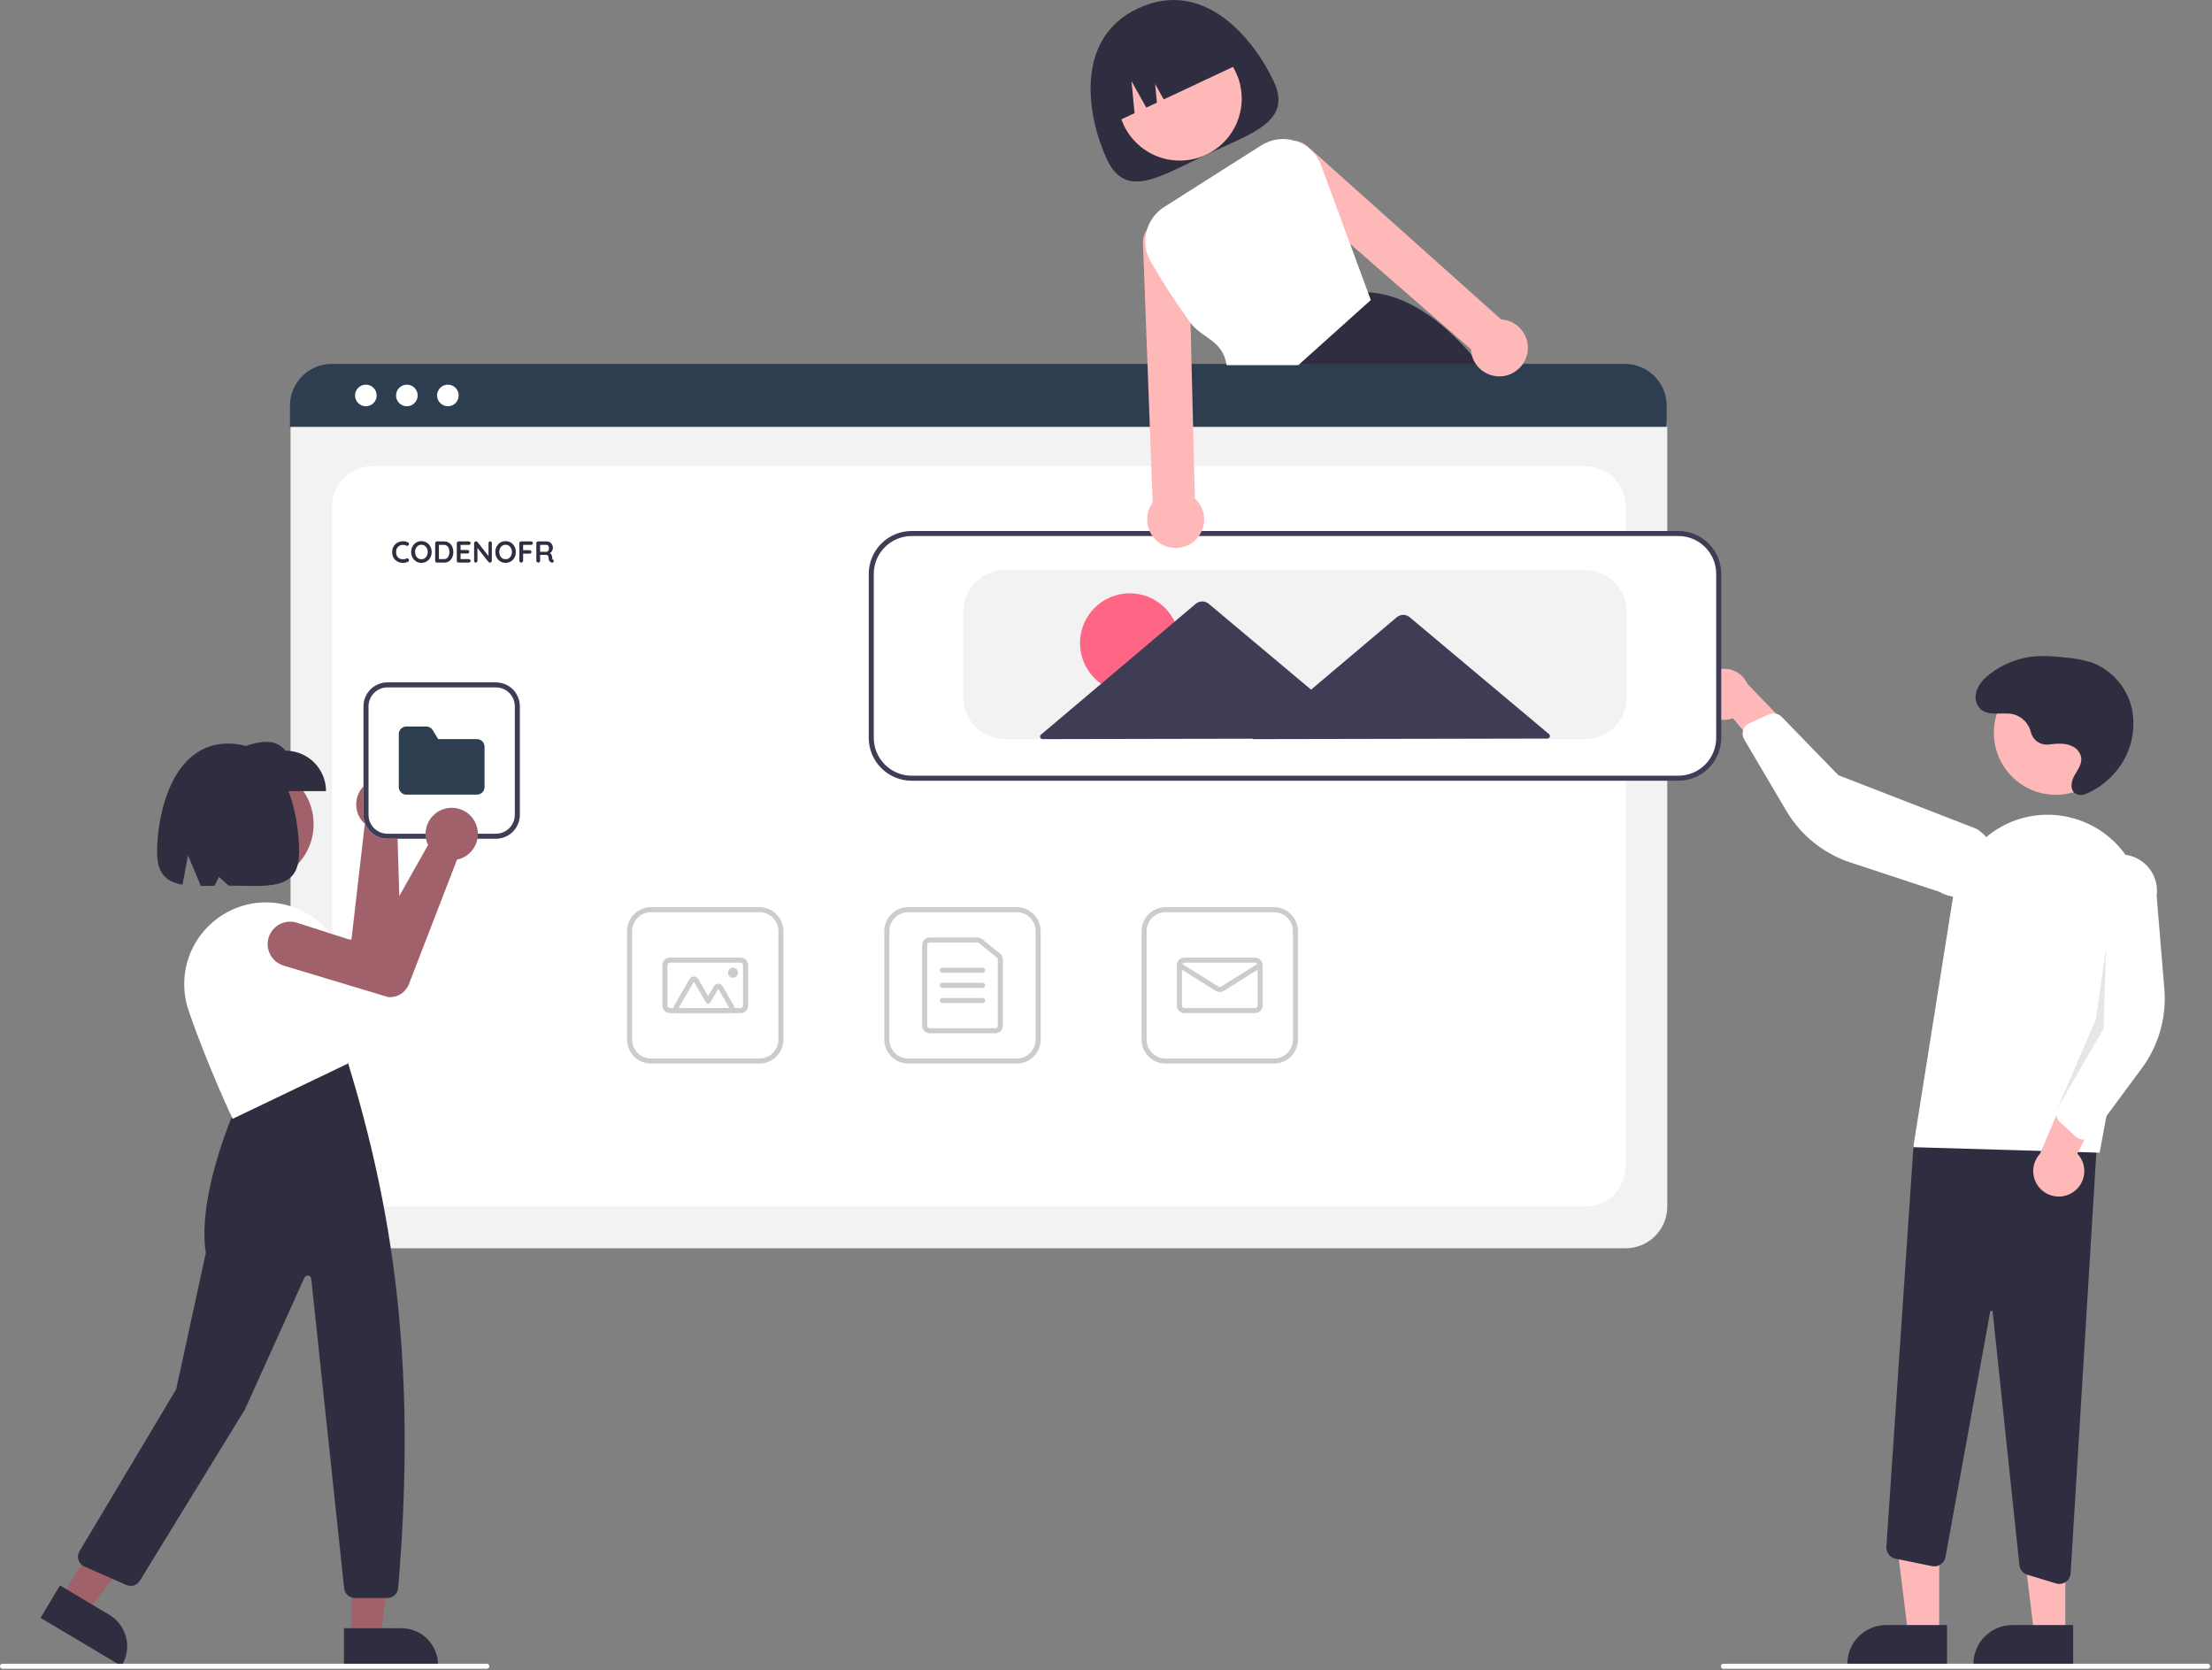 <svg width="877" height="662" viewBox="0 0 877 662" fill="none" xmlns="http://www.w3.org/2000/svg">
<rect x="0" y="0" width="877" height="662" fill="#808080" stroke="none"/>
<g clip-path="url(#clip0_0_1)">
<path d="M504.97 32.194C512.486 48.189 496.559 52.72 478.315 61.293C460.07 69.866 446.417 79.236 438.901 63.24C431.385 47.245 425.286 15.498 451.096 3.369C477.795 -9.177 497.454 16.199 504.97 32.194Z" fill="#2F2E41"/>
<path d="M467.746 63.65C481.311 63.65 492.307 52.654 492.307 39.089C492.307 25.524 481.311 14.528 467.746 14.528C454.182 14.528 443.185 25.524 443.185 39.089C443.185 52.654 454.182 63.65 467.746 63.65Z" fill="#FFB8B8"/>
<path d="M589.426 148.012C588.576 146.902 587.726 145.812 586.866 144.752C585.756 143.372 584.64 142.036 583.516 140.742C570.786 126.052 557.246 116.802 542.336 115.812H542.316L542.096 115.792L512.386 144.752L502.286 154.592L502.506 155.132L507.956 168.702H603.446C599.143 161.562 594.463 154.655 589.426 148.012Z" fill="#2F2E41"/>
<path d="M441.038 48.977L449.83 44.846L448.605 32.163L454.484 42.659L458.686 40.684L457.972 33.285L461.402 39.408L492.626 24.736C489.693 18.495 484.402 13.674 477.915 11.335C471.428 8.996 464.278 9.329 458.037 12.262L453.512 14.388C447.271 17.321 442.45 22.613 440.111 29.099C437.772 35.586 438.105 42.736 441.038 48.977Z" fill="#2F2E41"/>
<path d="M644.526 494.8H131.688C127.313 494.795 123.119 493.055 120.026 489.962C116.932 486.869 115.193 482.675 115.188 478.3V170.146C115.191 166.942 116.466 163.869 118.732 161.603C120.998 159.336 124.071 158.062 127.275 158.058H648.729C651.989 158.062 655.115 159.359 657.42 161.664C659.726 163.969 661.022 167.095 661.026 170.355V478.3C661.021 482.675 659.281 486.869 656.188 489.962C653.095 493.055 648.901 494.795 644.526 494.8Z" fill="#F2F2F2"/>
<path d="M147.688 478.3H628.526C632.77 478.3 636.839 476.614 639.84 473.614C642.84 470.613 644.526 466.544 644.526 462.3V200.752C644.526 196.509 642.84 192.439 639.84 189.439C636.839 186.438 632.77 184.752 628.526 184.752H147.688C143.444 184.752 139.374 186.438 136.374 189.439C133.373 192.439 131.688 196.509 131.688 200.752V462.3C131.688 466.544 133.373 470.613 136.374 473.614C139.374 476.614 143.444 478.3 147.688 478.3Z" fill="white"/>
<path d="M660.796 169.202H114.956V160.802C114.962 156.413 116.709 152.206 119.814 149.103C122.918 146 127.127 144.256 131.516 144.252H644.236C648.625 144.256 652.834 146 655.938 149.103C659.043 152.206 660.79 156.413 660.796 160.802V169.202Z" fill="#2D3E50"/>
<path d="M145.051 161.036C147.417 161.036 149.335 159.118 149.335 156.752C149.335 154.387 147.417 152.469 145.051 152.469C142.686 152.469 140.768 154.387 140.768 156.752C140.768 159.118 142.686 161.036 145.051 161.036Z" fill="white"/>
<path d="M161.31 161.036C163.676 161.036 165.594 159.118 165.594 156.752C165.594 154.387 163.676 152.469 161.31 152.469C158.944 152.469 157.027 154.387 157.027 156.752C157.027 159.118 158.944 161.036 161.31 161.036Z" fill="white"/>
<path d="M177.569 161.036C179.935 161.036 181.852 159.118 181.852 156.752C181.852 154.387 179.935 152.469 177.569 152.469C175.203 152.469 173.286 154.387 173.286 156.752C173.286 159.118 175.203 161.036 177.569 161.036Z" fill="white"/>
<path d="M403.11 421.579H360.11C357.592 421.576 355.177 420.574 353.396 418.793C351.615 417.012 350.613 414.598 350.61 412.079V369.079C350.613 366.56 351.615 364.146 353.396 362.365C355.177 360.584 357.592 359.582 360.11 359.579H403.11C405.629 359.582 408.044 360.584 409.825 362.365C411.606 364.146 412.607 366.56 412.61 369.079V412.079C412.607 414.598 411.606 417.012 409.825 418.793C408.044 420.574 405.629 421.576 403.11 421.579ZM360.11 361.579C358.122 361.581 356.215 362.372 354.809 363.778C353.403 365.184 352.612 367.091 352.61 369.079V412.079C352.612 414.068 353.403 415.974 354.809 417.38C356.215 418.786 358.122 419.577 360.11 419.579H403.11C405.099 419.577 407.005 418.786 408.411 417.38C409.817 415.974 410.608 414.068 410.61 412.079V369.079C410.608 367.091 409.817 365.184 408.411 363.778C407.005 362.372 405.099 361.581 403.11 361.579H360.11Z" fill="#CCCCCC"/>
<path d="M394.61 409.579H368.61C367.815 409.578 367.052 409.262 366.49 408.699C365.927 408.137 365.611 407.374 365.61 406.579V374.579C365.611 373.784 365.927 373.021 366.49 372.459C367.052 371.896 367.815 371.58 368.61 371.579H387.45C388.133 371.58 388.796 371.813 389.329 372.241L396.489 377.995C396.84 378.275 397.123 378.631 397.317 379.036C397.511 379.441 397.611 379.884 397.61 380.333V406.579C397.609 407.374 397.293 408.137 396.731 408.699C396.168 409.262 395.406 409.578 394.61 409.579ZM368.61 373.579C368.345 373.579 368.091 373.685 367.904 373.872C367.716 374.06 367.611 374.314 367.61 374.579V406.579C367.611 406.844 367.716 407.098 367.904 407.286C368.091 407.473 368.345 407.579 368.61 407.579H394.61C394.875 407.579 395.13 407.473 395.317 407.286C395.504 407.098 395.61 406.844 395.61 406.579V380.333C395.611 380.183 395.577 380.036 395.513 379.901C395.448 379.766 395.354 379.647 395.237 379.554L388.076 373.799C387.898 373.657 387.677 373.579 387.45 373.579H368.61Z" fill="#CCCCCC"/>
<path d="M389.61 385.579H373.61C373.345 385.579 373.091 385.474 372.903 385.286C372.716 385.099 372.61 384.844 372.61 384.579C372.61 384.314 372.716 384.06 372.903 383.872C373.091 383.684 373.345 383.579 373.61 383.579H389.61C389.875 383.579 390.13 383.684 390.317 383.872C390.505 384.06 390.61 384.314 390.61 384.579C390.61 384.844 390.505 385.099 390.317 385.286C390.13 385.474 389.875 385.579 389.61 385.579Z" fill="#CCCCCC"/>
<path d="M389.61 391.579H373.61C373.345 391.579 373.091 391.474 372.903 391.286C372.716 391.099 372.61 390.844 372.61 390.579C372.61 390.314 372.716 390.06 372.903 389.872C373.091 389.684 373.345 389.579 373.61 389.579H389.61C389.875 389.579 390.13 389.684 390.317 389.872C390.505 390.06 390.61 390.314 390.61 390.579C390.61 390.844 390.505 391.099 390.317 391.286C390.13 391.474 389.875 391.579 389.61 391.579Z" fill="#CCCCCC"/>
<path d="M389.61 397.579H373.61C373.345 397.579 373.091 397.474 372.903 397.286C372.716 397.099 372.61 396.844 372.61 396.579C372.61 396.314 372.716 396.06 372.903 395.872C373.091 395.684 373.345 395.579 373.61 395.579H389.61C389.875 395.579 390.13 395.684 390.317 395.872C390.505 396.06 390.61 396.314 390.61 396.579C390.61 396.844 390.505 397.099 390.317 397.286C390.13 397.474 389.875 397.579 389.61 397.579Z" fill="#CCCCCC"/>
<path d="M505.11 421.579H462.11C459.592 421.576 457.177 420.574 455.396 418.793C453.615 417.012 452.613 414.598 452.61 412.079V369.079C452.613 366.56 453.615 364.146 455.396 362.365C457.177 360.584 459.592 359.582 462.11 359.579H505.11C507.629 359.582 510.044 360.584 511.825 362.365C513.606 364.146 514.607 366.56 514.61 369.079V412.079C514.607 414.598 513.606 417.012 511.825 418.793C510.044 420.574 507.629 421.576 505.11 421.579ZM462.11 361.579C460.122 361.581 458.215 362.372 456.809 363.778C455.403 365.184 454.612 367.091 454.61 369.079V412.079C454.612 414.068 455.403 415.974 456.809 417.38C458.215 418.786 460.122 419.577 462.11 419.579H505.11C507.099 419.577 509.005 418.786 510.411 417.38C511.817 415.974 512.608 414.068 512.61 412.079V369.079C512.608 367.091 511.817 365.184 510.411 363.778C509.005 362.372 507.099 361.581 505.11 361.579H462.11Z" fill="#CCCCCC"/>
<path d="M497.61 401.579H469.61C468.815 401.578 468.052 401.262 467.49 400.699C466.927 400.137 466.611 399.374 466.61 398.579V382.579C466.611 381.784 466.927 381.021 467.49 380.459C468.052 379.896 468.815 379.58 469.61 379.579H497.61C498.406 379.58 499.168 379.896 499.731 380.459C500.293 381.021 500.609 381.784 500.61 382.579V398.579C500.609 399.374 500.293 400.137 499.731 400.699C499.168 401.262 498.406 401.578 497.61 401.579ZM469.61 381.579C469.345 381.579 469.091 381.685 468.903 381.872C468.716 382.06 468.611 382.314 468.61 382.579V398.579C468.611 398.844 468.716 399.098 468.903 399.286C469.091 399.473 469.345 399.579 469.61 399.579H497.61C497.875 399.579 498.13 399.473 498.317 399.286C498.505 399.098 498.61 398.844 498.61 398.579V382.579C498.61 382.314 498.505 382.06 498.317 381.872C498.13 381.685 497.875 381.579 497.61 381.579H469.61Z" fill="#CCCCCC"/>
<path d="M483.61 393.217C483.048 393.218 482.498 393.061 482.02 392.765L467.08 383.427C466.856 383.286 466.696 383.062 466.637 382.804C466.578 382.546 466.623 382.275 466.764 382.05C466.904 381.825 467.128 381.665 467.386 381.606C467.644 381.546 467.916 381.591 468.141 381.731L483.081 391.068C483.24 391.167 483.424 391.219 483.611 391.219C483.798 391.219 483.981 391.167 484.141 391.068L499.08 381.731C499.305 381.591 499.576 381.546 499.834 381.606C500.092 381.665 500.316 381.825 500.457 382.05C500.597 382.275 500.643 382.546 500.583 382.804C500.524 383.062 500.365 383.286 500.141 383.427L485.201 392.765C484.724 393.061 484.172 393.218 483.61 393.217Z" fill="#CCCCCC"/>
<path d="M301.11 421.579H258.11C255.592 421.576 253.177 420.574 251.396 418.793C249.615 417.012 248.613 414.598 248.61 412.079V369.079C248.613 366.56 249.615 364.146 251.396 362.365C253.177 360.584 255.592 359.582 258.11 359.579H301.11C303.629 359.582 306.044 360.584 307.825 362.365C309.606 364.146 310.607 366.56 310.61 369.079V412.079C310.607 414.598 309.606 417.012 307.825 418.793C306.044 420.574 303.629 421.576 301.11 421.579ZM258.11 361.579C256.122 361.581 254.215 362.372 252.809 363.778C251.403 365.184 250.612 367.091 250.61 369.079V412.079C250.612 414.068 251.403 415.974 252.809 417.38C254.215 418.786 256.122 419.577 258.11 419.579H301.11C303.099 419.577 305.005 418.786 306.411 417.38C307.817 415.974 308.608 414.068 308.61 412.079V369.079C308.608 367.091 307.817 365.184 306.411 363.778C305.005 362.372 303.099 361.581 301.11 361.579H258.11Z" fill="#CCCCCC"/>
<path d="M293.61 401.579H265.61C264.815 401.578 264.052 401.262 263.49 400.699C262.927 400.137 262.611 399.374 262.61 398.579V382.579C262.611 381.784 262.927 381.021 263.49 380.459C264.052 379.896 264.815 379.58 265.61 379.579H293.61C294.406 379.58 295.168 379.896 295.731 380.459C296.293 381.021 296.609 381.784 296.61 382.579V398.579C296.609 399.374 296.293 400.137 295.731 400.699C295.168 401.262 294.406 401.578 293.61 401.579ZM265.61 381.579C265.345 381.579 265.091 381.685 264.903 381.872C264.716 382.06 264.61 382.314 264.61 382.579V398.579C264.61 398.844 264.716 399.098 264.903 399.286C265.091 399.473 265.345 399.579 265.61 399.579H293.61C293.875 399.579 294.13 399.473 294.317 399.286C294.505 399.098 294.61 398.844 294.61 398.579V382.579C294.61 382.314 294.505 382.06 294.317 381.872C294.13 381.685 293.875 381.579 293.61 381.579H265.61Z" fill="#CCCCCC"/>
<path d="M289.172 401.579H269.048C268.697 401.579 268.352 401.487 268.048 401.311C267.744 401.136 267.491 400.883 267.316 400.579C267.14 400.275 267.048 399.93 267.048 399.579C267.048 399.228 267.141 398.883 267.316 398.579L273.378 388.079C273.553 387.775 273.806 387.523 274.11 387.347C274.414 387.172 274.759 387.079 275.11 387.079C275.461 387.079 275.806 387.172 276.11 387.347C276.414 387.523 276.667 387.775 276.842 388.079L280.757 394.86L283.025 390.932C283.201 390.628 283.453 390.375 283.757 390.2C284.061 390.024 284.406 389.932 284.757 389.932C285.109 389.932 285.453 390.024 285.757 390.2C286.062 390.375 286.314 390.628 286.49 390.932L290.905 398.579C291.08 398.883 291.173 399.228 291.173 399.579C291.173 399.93 291.08 400.275 290.905 400.579C290.729 400.883 290.476 401.136 290.172 401.311C289.868 401.487 289.523 401.579 289.172 401.579ZM289.172 399.579L284.757 391.932L281.623 397.36C281.536 397.512 281.409 397.639 281.257 397.726C281.105 397.814 280.933 397.86 280.757 397.86C280.582 397.86 280.409 397.814 280.257 397.726C280.105 397.639 279.979 397.512 279.891 397.36L275.11 389.079L269.048 399.579H289.172Z" fill="#CCCCCC"/>
<path d="M290.61 387.579C291.715 387.579 292.61 386.683 292.61 385.579C292.61 384.474 291.715 383.579 290.61 383.579C289.506 383.579 288.61 384.474 288.61 385.579C288.61 386.683 289.506 387.579 290.61 387.579Z" fill="#CCCCCC"/>
<path d="M768.825 648.15L756.565 648.149L750.733 600.861L768.827 600.862L768.825 648.15Z" fill="#FFB8B8"/>
<path d="M771.951 660.034L732.421 660.032V659.532C732.421 657.512 732.819 655.511 733.592 653.644C734.365 651.778 735.499 650.081 736.927 648.653C738.356 647.224 740.052 646.09 741.919 645.317C743.786 644.544 745.787 644.146 747.807 644.146H747.808L771.952 644.147L771.951 660.034Z" fill="#2F2E41"/>
<path d="M818.825 648.15L806.565 648.149L800.733 600.861L818.827 600.862L818.825 648.15Z" fill="#FFB8B8"/>
<path d="M821.951 660.034L782.421 660.032V659.532C782.421 657.512 782.819 655.511 783.592 653.644C784.365 651.778 785.499 650.081 786.927 648.653C788.356 647.224 790.052 646.09 791.919 645.317C793.786 644.544 795.787 644.146 797.807 644.146H797.808L821.952 644.147L821.951 660.034Z" fill="#2F2E41"/>
<path d="M815.15 627.65L803.795 624.196C802.949 623.94 802.197 623.439 801.634 622.757C801.071 622.076 800.721 621.243 800.629 620.363L790.044 520.037C790.035 519.916 789.981 519.802 789.892 519.719C789.804 519.636 789.687 519.59 789.565 519.59C789.443 519.578 789.322 519.614 789.227 519.691C789.131 519.767 789.07 519.878 789.055 519.999L771.324 617.198C771.216 617.788 770.991 618.35 770.663 618.852C770.335 619.354 769.91 619.785 769.414 620.12C768.917 620.456 768.358 620.688 767.77 620.805C767.181 620.921 766.576 620.919 765.989 620.798L751.477 617.809C750.413 617.586 749.465 616.987 748.807 616.121C748.149 615.256 747.825 614.182 747.896 613.097L758.681 453.784L831.819 445.893L820.951 623.619C820.881 624.762 820.378 625.835 819.545 626.62C818.712 627.405 817.611 627.844 816.467 627.847C816.02 627.846 815.577 627.78 815.15 627.65Z" fill="#2F2E41"/>
<path d="M815.08 315.048C828.645 315.048 839.641 304.052 839.641 290.487C839.641 276.922 828.645 265.926 815.08 265.926C801.516 265.926 790.519 276.922 790.519 290.487C790.519 304.052 801.516 315.048 815.08 315.048Z" fill="#FFB8B8"/>
<path d="M758.568 454.72L774.427 354.869C775.27 349.56 777.234 344.491 780.189 340C783.143 335.51 787.02 331.7 791.561 328.824C796.103 325.948 801.205 324.072 806.528 323.321C811.85 322.57 817.272 322.962 822.432 324.469C831.453 327.078 839.178 332.957 844.097 340.957C849.016 348.957 850.776 358.503 849.033 367.731L832.442 456.903L758.568 454.72Z" fill="white"/>
<path d="M821.861 472.586C823.088 471.776 824.122 470.706 824.891 469.453C825.66 468.2 826.144 466.794 826.311 465.333C826.477 463.873 826.322 462.393 825.855 461C825.388 459.606 824.621 458.331 823.608 457.266L840.004 425.514L821.539 427.485L808.8 457.334C807.123 459.155 806.172 461.527 806.127 464.001C806.082 466.476 806.946 468.881 808.556 470.761C810.166 472.641 812.41 473.865 814.862 474.201C817.314 474.538 819.804 473.963 821.861 472.586Z" fill="#FFB8B8"/>
<path d="M825.372 451.665C824.465 451.537 823.618 451.136 822.945 450.514L816.672 444.718C815.994 444.088 815.526 443.266 815.331 442.362C815.136 441.458 815.223 440.516 815.58 439.663L828.118 409.945L826.339 351.226C826.595 349.338 827.22 347.519 828.179 345.873C829.138 344.227 830.412 342.787 831.928 341.634C833.444 340.48 835.173 339.637 837.015 339.152C838.857 338.667 840.776 338.55 842.664 338.808C844.551 339.065 846.369 339.692 848.014 340.653C849.659 341.613 851.099 342.889 852.25 344.406C853.402 345.923 854.244 347.652 854.727 349.495C855.21 351.337 855.325 353.257 855.066 355.144L858.107 392.056C859.032 403.259 855.855 414.417 849.169 423.453L829.617 449.885C829.241 450.394 828.762 450.817 828.212 451.127C827.661 451.438 827.052 451.63 826.422 451.689C826.072 451.723 825.72 451.715 825.372 451.665Z" fill="white"/>
<path d="M673.641 277.105C673.908 278.551 674.49 279.92 675.344 281.116C676.198 282.313 677.304 283.308 678.584 284.031C679.864 284.753 681.287 285.187 682.753 285.3C684.219 285.414 685.691 285.204 687.067 284.687L709.913 312.165L715.298 294.393L692.778 271.024C691.755 268.77 689.942 266.969 687.68 265.963C685.419 264.957 682.867 264.815 680.508 265.565C678.149 266.314 676.147 267.903 674.882 270.03C673.616 272.157 673.175 274.674 673.641 277.105Z" fill="#FFB8B8"/>
<path d="M691.537 288.495C692.008 287.71 692.708 287.087 693.543 286.709L701.327 283.193C702.17 282.814 703.11 282.703 704.018 282.876C704.927 283.048 705.76 283.496 706.406 284.158L728.884 307.29L783.651 328.546C785.29 329.518 786.721 330.802 787.863 332.327C789.005 333.852 789.836 335.587 790.307 337.433C790.778 339.279 790.881 341.2 790.609 343.085C790.337 344.971 789.696 346.784 788.723 348.422C787.75 350.06 786.464 351.49 784.938 352.631C783.412 353.771 781.676 354.599 779.829 355.068C777.983 355.537 776.062 355.638 774.177 355.364C772.291 355.09 770.478 354.447 768.842 353.472L733.665 341.881C722.988 338.364 713.952 331.089 708.238 321.409L691.52 293.098C691.199 292.554 690.996 291.948 690.925 291.32C690.853 290.692 690.915 290.056 691.105 289.453C691.211 289.118 691.356 288.796 691.537 288.495Z" fill="white"/>
<path opacity="0.1" d="M835.002 375.652L834.002 407.652L815.58 439.663L830.962 403.99L835.002 375.652Z" fill="black"/>
<path d="M812.266 295.103C810.724 295.303 809.161 294.937 807.868 294.072C806.575 293.207 805.639 291.903 805.236 290.4C804.846 288.671 803.994 287.081 802.769 285.8C801.545 284.518 799.995 283.594 798.285 283.127C793.779 282.097 788.273 284.218 784.972 280.805C784.265 280.025 783.753 279.089 783.479 278.073C783.205 277.057 783.177 275.991 783.396 274.962C784.004 271.645 786.377 269.139 788.959 267.135C794.394 262.936 800.97 260.479 807.825 260.084C811.374 259.981 814.925 260.158 818.446 260.612C822.133 260.845 825.779 261.511 829.31 262.598C833.332 264.116 836.907 266.623 839.704 269.888C842.501 273.153 844.429 277.07 845.312 281.278C846.119 285.499 845.995 289.844 844.949 294.012C843.902 298.18 841.959 302.069 839.255 305.408C836.017 309.44 831.842 312.619 827.094 314.667C825.963 315.201 824.667 315.267 823.488 314.85C820.53 313.674 821.014 310.011 822.362 307.567C823.805 304.953 826.025 302.421 824.865 299.239C824.283 297.763 823.167 296.561 821.738 295.873C818.798 294.373 815.51 294.728 812.349 295.093L812.266 295.103Z" fill="#2F2E41"/>
<path d="M665.433 308.973H361.433C357.059 308.968 352.865 307.228 349.771 304.134C346.678 301.041 344.938 296.847 344.933 292.473V227.473C344.938 223.098 346.678 218.904 349.771 215.811C352.865 212.718 357.059 210.978 361.433 210.973H665.433C669.808 210.978 674.002 212.718 677.095 215.811C680.188 218.904 681.928 223.098 681.933 227.473V292.473C681.928 296.847 680.188 301.041 677.095 304.134C674.002 307.228 669.808 308.968 665.433 308.973Z" fill="white"/>
<path d="M665.433 309.473H361.433C356.926 309.468 352.605 307.675 349.418 304.488C346.231 301.301 344.438 296.98 344.433 292.473V227.473C344.438 222.966 346.231 218.645 349.418 215.458C352.605 212.271 356.926 210.478 361.433 210.473H665.433C669.94 210.478 674.261 212.271 677.448 215.458C680.635 218.645 682.428 222.966 682.433 227.473V292.473C682.428 296.98 680.635 301.301 677.448 304.488C674.261 307.675 669.94 309.468 665.433 309.473ZM361.433 212.473C357.456 212.477 353.644 214.059 350.831 216.871C348.019 219.683 346.438 223.496 346.433 227.473V292.473C346.438 296.45 348.019 300.262 350.831 303.074C353.644 305.887 357.456 307.468 361.433 307.473H665.433C669.41 307.468 673.223 305.887 676.035 303.074C678.847 300.262 680.429 296.45 680.433 292.473V227.473C680.429 223.496 678.847 219.683 676.035 216.871C673.223 214.059 669.41 212.477 665.433 212.473H361.433Z" fill="#3F3D56"/>
<path d="M628.433 292.973H398.433C394.059 292.968 389.865 291.228 386.771 288.135C383.678 285.041 381.938 280.847 381.933 276.473V242.473C381.938 238.098 383.678 233.904 386.771 230.811C389.865 227.718 394.059 225.978 398.433 225.973H628.433C632.808 225.978 637.002 227.718 640.095 230.811C643.188 233.904 644.928 238.098 644.933 242.473V276.473C644.928 280.847 643.188 285.041 640.095 288.135C637.002 291.228 632.808 292.968 628.433 292.973Z" fill="#F2F2F2"/>
<path d="M447.928 274.647C458.826 274.647 467.66 265.813 467.66 254.915C467.66 244.017 458.826 235.183 447.928 235.183C437.03 235.183 428.196 244.017 428.196 254.915C428.196 265.813 437.03 274.647 447.928 274.647Z" fill="#FF6584"/>
<path d="M614.14 290.981L586.288 267.622L558.916 244.665C558.194 244.06 557.28 243.728 556.338 243.73C555.395 243.732 554.483 244.067 553.763 244.675L526.48 267.737L519.816 273.37L509.768 264.943L479.23 239.332C478.508 238.726 477.595 238.395 476.652 238.397C475.71 238.399 474.798 238.733 474.078 239.342L443.64 265.07L412.723 291.204C412.566 291.336 412.454 291.514 412.402 291.712C412.349 291.91 412.359 292.12 412.43 292.312C412.5 292.505 412.629 292.671 412.797 292.788C412.965 292.905 413.165 292.968 413.371 292.968L476.757 292.845L496.821 292.807L496.625 292.973L556.433 292.858L613.499 292.748C613.705 292.747 613.905 292.684 614.072 292.566C614.24 292.448 614.368 292.281 614.438 292.089C614.508 291.896 614.517 291.686 614.463 291.488C614.41 291.29 614.297 291.113 614.14 290.981Z" fill="#3F3D56"/>
<path d="M875.272 661.473H683.272C683.006 661.473 682.752 661.367 682.565 661.18C682.377 660.992 682.272 660.738 682.272 660.473C682.272 660.208 682.377 659.953 682.565 659.766C682.752 659.578 683.006 659.473 683.272 659.473H875.272C875.537 659.473 875.791 659.578 875.979 659.766C876.166 659.953 876.272 660.208 876.272 660.473C876.272 660.738 876.166 660.992 875.979 661.18C875.791 661.367 875.537 661.473 875.272 661.473Z" fill="white"/>
<path d="M604.056 131.912C603.257 130.614 602.203 129.493 600.956 128.616C599.71 127.739 598.298 127.125 596.806 126.812C596.26 126.697 595.704 126.627 595.146 126.602L518.956 58.482C517.459 56.944 515.463 55.99 513.326 55.792C512.905 55.744 512.48 55.73 512.056 55.752C510.298 55.832 508.602 56.422 507.174 57.451C505.746 58.48 504.649 59.902 504.017 61.544C503.385 63.187 503.245 64.977 503.614 66.698C503.983 68.418 504.846 69.994 506.096 71.232L535.266 96.662L583.166 138.412C583.205 139.199 583.323 139.979 583.516 140.742C584.089 142.953 585.321 144.938 587.048 146.432C588.775 147.927 590.916 148.862 593.186 149.112C595.257 149.354 597.354 149.008 599.236 148.112C600.729 147.414 602.053 146.401 603.116 145.142C603.226 145.012 603.326 144.892 603.426 144.752C604.825 142.93 605.634 140.725 605.747 138.431C605.859 136.137 605.269 133.863 604.056 131.912Z" fill="#FFB8B8"/>
<path d="M473.736 197.562L473.026 168.702L472.426 144.752L472.016 127.992L471.206 95.322C471.046 93.573 470.38 91.908 469.289 90.531C468.199 89.154 466.731 88.125 465.065 87.568C463.399 87.011 461.607 86.952 459.908 87.396C458.209 87.841 456.676 88.771 455.496 90.072C455.218 90.37 454.967 90.691 454.746 91.032C453.515 92.796 452.961 94.944 453.186 97.082L454.966 144.752L455.856 168.702L456.996 199.252C456.667 199.701 456.37 200.172 456.106 200.662C455.395 202.011 454.965 203.49 454.843 205.009C454.721 206.529 454.909 208.058 455.396 209.502C455.904 211.017 456.728 212.408 457.812 213.581C458.896 214.755 460.217 215.686 461.687 216.312C463.157 216.939 464.743 217.247 466.341 217.216C467.938 217.185 469.511 216.815 470.956 216.132C472.634 215.339 474.091 214.144 475.197 212.654C476.304 211.164 477.027 209.425 477.302 207.589C477.577 205.754 477.395 203.879 476.773 202.13C476.151 200.381 475.108 198.812 473.736 197.562Z" fill="#FFB8B8"/>
<path d="M542.336 115.812L535.266 96.662L523.826 65.642C523.001 63.385 521.678 61.343 519.955 59.667C518.233 57.992 516.155 56.725 513.876 55.962C513.696 55.902 513.506 55.842 513.326 55.792C511.119 55.122 508.792 54.938 506.507 55.252C504.221 55.566 502.031 56.371 500.086 57.612L461.556 82.052C458.027 84.285 455.505 87.803 454.522 91.861C453.538 95.92 454.171 100.202 456.286 103.802C461.105 112.134 466.355 120.208 472.016 127.992C476.506 134.102 484.866 134.752 486.316 144.752H514.726L543.486 118.932L542.336 115.812Z" fill="white"/>
<path d="M101.165 349.854C113.962 349.854 124.336 339.48 124.336 326.682C124.336 313.885 113.962 303.511 101.165 303.511C88.367 303.511 77.993 313.885 77.993 326.682C77.993 339.48 88.367 349.854 101.165 349.854Z" fill="#A0616A"/>
<path d="M158.051 310.732C158.28 310.914 158.501 311.107 158.715 311.31C159.78 312.313 160.62 313.529 161.182 314.879C161.744 316.23 162.014 317.683 161.974 319.145C161.935 320.607 161.587 322.044 160.953 323.362C160.32 324.68 159.415 325.85 158.298 326.794C158.038 327.012 157.766 327.217 157.484 327.407L159.053 380.352C159.097 382.085 158.582 383.787 157.583 385.204C156.584 386.621 155.155 387.678 153.508 388.219L153.412 388.24L110.423 392.818C109.255 392.942 108.073 392.833 106.946 392.498C105.82 392.163 104.771 391.609 103.86 390.866C102.949 390.123 102.194 389.208 101.639 388.172C101.084 387.136 100.739 386 100.626 384.83C100.512 383.66 100.631 382.479 100.976 381.356C101.321 380.232 101.886 379.188 102.636 378.284C103.387 377.38 104.31 376.633 105.351 376.088C106.392 375.542 107.53 375.208 108.701 375.105L139.346 372.406L144.645 326.555C144.298 326.248 143.974 325.917 143.674 325.565C142.012 323.598 141.14 321.084 141.228 318.511C141.316 315.938 142.357 313.49 144.149 311.641C145.941 309.792 148.356 308.676 150.925 308.508C153.494 308.34 156.034 309.133 158.051 310.732Z" fill="#A0616A"/>
<path d="M139.328 649.174H150.895L156.397 604.561H139.326L139.328 649.174Z" fill="#A0616A"/>
<path d="M136.378 645.398L159.156 645.397C161.062 645.397 162.951 645.772 164.712 646.502C166.473 647.231 168.074 648.3 169.422 649.648C170.77 650.996 171.839 652.597 172.568 654.358C173.298 656.119 173.673 658.007 173.673 659.913V660.385L136.379 660.386L136.378 645.398Z" fill="#2F2E41"/>
<path d="M24.366 633.182L34.304 639.099L61.857 603.582L47.189 594.849L24.366 633.182Z" fill="#A0616A"/>
<path d="M23.763 628.428L43.335 640.081C44.972 641.056 46.403 642.345 47.543 643.873C48.683 645.401 49.511 647.138 49.98 648.986C50.448 650.834 50.548 652.756 50.274 654.642C50 656.529 49.356 658.343 48.381 659.981L48.14 660.386L16.095 641.307L23.763 628.428Z" fill="#2F2E41"/>
<path d="M153.624 633.417H140.672C139.624 633.418 138.611 633.031 137.832 632.33C137.052 631.628 136.56 630.663 136.451 629.62L123.394 506.883C123.361 506.574 123.227 506.284 123.013 506.059C122.799 505.833 122.517 505.684 122.21 505.635C121.904 505.586 121.589 505.639 121.316 505.786C121.042 505.933 120.824 506.166 120.696 506.449L97.141 558.608L55.437 626.611C54.898 627.483 54.062 628.131 53.083 628.437C52.105 628.743 51.049 628.686 50.108 628.277L33.448 620.947C32.897 620.704 32.404 620.347 32.002 619.9C31.599 619.452 31.297 618.924 31.114 618.351C30.931 617.777 30.872 617.172 30.941 616.574C31.01 615.976 31.205 615.399 31.514 614.883L69.851 550.69L81.608 496.605C77.91 473.15 93.763 438.279 93.924 437.929L94.002 437.759L137.67 420.691L137.889 420.959C155.11 477.473 165.604 538.291 157.856 629.527C157.76 630.585 157.274 631.57 156.491 632.289C155.709 633.008 154.687 633.41 153.624 633.417Z" fill="#2F2E41"/>
<path d="M92.243 443.474L92.04 443.046C91.943 442.842 82.233 422.362 74.748 400.475C73.309 396.242 72.766 391.757 73.151 387.303C73.536 382.849 74.842 378.524 76.987 374.601C79.159 370.638 82.13 367.169 85.713 364.414C89.295 361.659 93.411 359.678 97.799 358.597C105.417 356.771 113.437 357.743 120.399 361.335C127.361 364.927 132.8 370.9 135.727 378.167C141.664 393.014 139.772 408.861 137.991 421.324L137.956 421.574L137.729 421.682L92.243 443.474Z" fill="white"/>
<path d="M129.26 313.593H92.466V297.555C100.542 294.346 108.444 291.618 113.221 297.555C117.475 297.555 121.554 299.245 124.562 302.252C127.57 305.26 129.26 309.34 129.26 313.593Z" fill="#2F2E41"/>
<path d="M90.429 294.724C68.433 294.724 62.276 322.296 62.276 337.85C62.276 346.524 66.199 349.627 72.364 350.677L74.54 339.066L79.64 351.176C81.371 351.185 83.19 351.152 85.076 351.117L86.805 347.557L90.66 351.053C106.101 351.076 118.581 353.327 118.581 337.85C118.581 322.296 113.182 294.724 90.429 294.724Z" fill="#2F2E41"/>
<path d="M193 661.473H1C0.735 661.473 0.48 661.367 0.293 661.18C0.105 660.992 0 660.738 0 660.473C0 660.208 0.105 659.953 0.293 659.766C0.48 659.578 0.735 659.473 1 659.473H193C193.265 659.473 193.52 659.578 193.707 659.766C193.895 659.953 194 660.208 194 660.473C194 660.738 193.895 660.992 193.707 661.18C193.52 661.367 193.265 661.473 193 661.473Z" fill="white"/>
<path d="M196.61 332.473H153.61C151.092 332.47 148.677 331.468 146.896 329.687C145.115 327.906 144.113 325.491 144.11 322.973V279.973C144.113 277.454 145.115 275.039 146.896 273.258C148.677 271.477 151.092 270.476 153.61 270.473H196.61C199.129 270.476 201.544 271.477 203.325 273.258C205.106 275.039 206.107 277.454 206.11 279.973V322.973C206.107 325.491 205.106 327.906 203.325 329.687C201.544 331.468 199.129 332.47 196.61 332.473Z" fill="white"/>
<path d="M196.61 332.473H153.61C151.092 332.47 148.677 331.468 146.896 329.687C145.115 327.906 144.113 325.491 144.11 322.973V279.973C144.113 277.454 145.115 275.039 146.896 273.258C148.677 271.477 151.092 270.476 153.61 270.473H196.61C199.129 270.476 201.544 271.477 203.325 273.258C205.106 275.039 206.107 277.454 206.11 279.973V322.973C206.107 325.491 205.106 327.906 203.325 329.687C201.544 331.468 199.129 332.47 196.61 332.473ZM153.61 272.473C151.622 272.475 149.715 273.266 148.309 274.672C146.903 276.078 146.112 277.984 146.11 279.973V322.973C146.112 324.961 146.903 326.868 148.309 328.274C149.715 329.68 151.622 330.471 153.61 330.473H196.61C198.599 330.471 200.505 329.68 201.911 328.274C203.317 326.868 204.108 324.961 204.11 322.973V279.973C204.108 277.984 203.317 276.078 201.911 274.672C200.505 273.266 198.599 272.475 196.61 272.473H153.61Z" fill="#3F3D56"/>
<path d="M189.11 314.973H161.11C160.315 314.972 159.552 314.656 158.99 314.093C158.427 313.531 158.111 312.768 158.11 311.973V290.973C158.111 290.177 158.427 289.415 158.99 288.852C159.552 288.29 160.315 287.974 161.11 287.973H168.993C169.505 287.971 170.01 288.101 170.457 288.351C170.905 288.601 171.28 288.963 171.548 289.4L173.746 292.973H189.11C189.906 292.974 190.668 293.29 191.231 293.852C191.793 294.415 192.109 295.177 192.11 295.973V311.973C192.109 312.768 191.793 313.531 191.231 314.093C190.668 314.656 189.906 314.972 189.11 314.973Z" fill="#2D3E50"/>
<path d="M188.199 325.582C188.339 325.838 188.469 326.101 188.587 326.372C189.179 327.709 189.482 329.157 189.475 330.619C189.469 332.081 189.154 333.526 188.55 334.858C187.947 336.19 187.068 337.38 185.973 338.349C184.878 339.318 183.59 340.044 182.194 340.481C181.87 340.581 181.54 340.664 181.206 340.73L162.107 390.135C161.476 391.75 160.34 393.118 158.87 394.037C157.399 394.955 155.672 395.375 153.944 395.234L153.848 395.216L112.451 382.754C111.326 382.415 110.278 381.856 109.37 381.11C108.461 380.365 107.71 379.446 107.158 378.408C106.607 377.37 106.266 376.233 106.157 375.063C106.047 373.893 106.17 372.712 106.52 371.59C106.869 370.467 107.437 369.425 108.191 368.524C108.945 367.622 109.87 366.879 110.913 366.337C111.956 365.795 113.096 365.465 114.268 365.366C115.439 365.267 116.618 365.401 117.737 365.761L147.027 375.164L169.704 334.963C169.503 334.545 169.333 334.114 169.193 333.673C168.424 331.216 168.597 328.561 169.676 326.224C170.756 323.886 172.665 322.034 175.034 321.025C177.403 320.017 180.062 319.925 182.495 320.767C184.928 321.609 186.961 323.325 188.199 325.582Z" fill="#A0616A"/>
<path d="M161.78 215.008C161.988 215.112 162.108 215.276 162.14 215.5C162.18 215.724 162.124 215.928 161.972 216.112C161.868 216.256 161.732 216.336 161.564 216.352C161.404 216.368 161.24 216.336 161.072 216.256C160.88 216.168 160.676 216.1 160.46 216.052C160.252 216.004 160.032 215.98 159.8 215.98C159.368 215.98 158.98 216.048 158.636 216.184C158.3 216.32 158.012 216.516 157.772 216.772C157.532 217.02 157.348 217.316 157.22 217.66C157.1 218.004 157.04 218.384 157.04 218.8C157.04 219.288 157.108 219.712 157.244 220.072C157.388 220.432 157.584 220.732 157.832 220.972C158.08 221.212 158.372 221.392 158.708 221.512C159.044 221.624 159.408 221.68 159.8 221.68C160.016 221.68 160.232 221.66 160.448 221.62C160.664 221.58 160.872 221.508 161.072 221.404C161.24 221.324 161.404 221.296 161.564 221.32C161.732 221.344 161.872 221.428 161.984 221.572C162.144 221.772 162.2 221.98 162.152 222.196C162.112 222.404 161.992 222.556 161.792 222.652C161.584 222.756 161.368 222.844 161.144 222.916C160.928 222.98 160.708 223.028 160.484 223.06C160.26 223.1 160.032 223.12 159.8 223.12C159.224 223.12 158.676 223.028 158.156 222.844C157.644 222.66 157.184 222.388 156.776 222.028C156.376 221.668 156.06 221.22 155.828 220.684C155.596 220.14 155.48 219.512 155.48 218.8C155.48 218.184 155.584 217.616 155.792 217.096C156.008 216.576 156.308 216.128 156.692 215.752C157.084 215.368 157.544 215.072 158.072 214.864C158.6 214.648 159.176 214.54 159.8 214.54C160.152 214.54 160.496 214.58 160.832 214.66C161.168 214.74 161.484 214.856 161.78 215.008ZM171.151 218.8C171.151 219.4 171.051 219.96 170.851 220.48C170.651 221 170.367 221.46 169.999 221.86C169.639 222.252 169.207 222.56 168.703 222.784C168.207 223.008 167.663 223.12 167.071 223.12C166.479 223.12 165.935 223.008 165.439 222.784C164.943 222.56 164.511 222.252 164.143 221.86C163.783 221.46 163.503 221 163.303 220.48C163.103 219.96 163.003 219.4 163.003 218.8C163.003 218.2 163.103 217.64 163.303 217.12C163.503 216.6 163.783 216.144 164.143 215.752C164.511 215.352 164.943 215.04 165.439 214.816C165.935 214.592 166.479 214.48 167.071 214.48C167.663 214.48 168.207 214.592 168.703 214.816C169.207 215.04 169.639 215.352 169.999 215.752C170.367 216.144 170.651 216.6 170.851 217.12C171.051 217.64 171.151 218.2 171.151 218.8ZM169.591 218.8C169.591 218.264 169.483 217.78 169.267 217.348C169.051 216.908 168.755 216.56 168.379 216.304C168.003 216.048 167.567 215.92 167.071 215.92C166.575 215.92 166.139 216.048 165.763 216.304C165.387 216.56 165.091 216.904 164.875 217.336C164.667 217.768 164.563 218.256 164.563 218.8C164.563 219.336 164.667 219.824 164.875 220.264C165.091 220.696 165.387 221.04 165.763 221.296C166.139 221.552 166.575 221.68 167.071 221.68C167.567 221.68 168.003 221.552 168.379 221.296C168.755 221.04 169.051 220.696 169.267 220.264C169.483 219.824 169.591 219.336 169.591 218.8ZM176.129 214.6C176.705 214.6 177.217 214.708 177.665 214.924C178.113 215.14 178.489 215.444 178.793 215.836C179.105 216.22 179.337 216.668 179.489 217.18C179.649 217.684 179.729 218.224 179.729 218.8C179.729 219.576 179.589 220.284 179.309 220.924C179.029 221.556 178.621 222.06 178.085 222.436C177.557 222.812 176.905 223 176.129 223H173.261C173.053 223 172.877 222.932 172.733 222.796C172.597 222.652 172.529 222.476 172.529 222.268V215.332C172.529 215.124 172.597 214.952 172.733 214.816C172.877 214.672 173.053 214.6 173.261 214.6H176.129ZM176.009 221.62C176.513 221.62 176.925 221.492 177.245 221.236C177.565 220.972 177.797 220.628 177.941 220.204C178.093 219.772 178.169 219.304 178.169 218.8C178.169 218.424 178.125 218.068 178.037 217.732C177.957 217.388 177.829 217.088 177.653 216.832C177.477 216.568 177.253 216.36 176.981 216.208C176.709 216.056 176.385 215.98 176.009 215.98H173.909L174.029 215.872V221.752L173.957 221.62H176.009ZM181.839 214.6H185.859C186.067 214.6 186.239 214.668 186.375 214.804C186.519 214.932 186.591 215.1 186.591 215.308C186.591 215.508 186.519 215.672 186.375 215.8C186.239 215.92 186.067 215.98 185.859 215.98H182.499L182.607 215.776V218.116L182.511 218.02H185.319C185.527 218.02 185.699 218.088 185.835 218.224C185.979 218.352 186.051 218.52 186.051 218.728C186.051 218.928 185.979 219.092 185.835 219.22C185.699 219.34 185.527 219.4 185.319 219.4H182.547L182.607 219.304V221.728L182.511 221.62H185.859C186.067 221.62 186.239 221.692 186.375 221.836C186.519 221.972 186.591 222.132 186.591 222.316C186.591 222.516 186.519 222.68 186.375 222.808C186.239 222.936 186.067 223 185.859 223H181.839C181.631 223 181.455 222.932 181.311 222.796C181.175 222.652 181.107 222.476 181.107 222.268V215.332C181.107 215.124 181.175 214.952 181.311 214.816C181.455 214.672 181.631 214.6 181.839 214.6ZM194.346 214.6C194.538 214.6 194.694 214.664 194.814 214.792C194.934 214.92 194.994 215.08 194.994 215.272V222.268C194.994 222.476 194.922 222.652 194.778 222.796C194.642 222.932 194.47 223 194.262 223C194.158 223 194.05 222.984 193.938 222.952C193.834 222.912 193.754 222.86 193.698 222.796L188.982 216.808L189.294 216.616V222.328C189.294 222.52 189.23 222.68 189.102 222.808C188.982 222.936 188.822 223 188.622 223C188.43 223 188.274 222.936 188.154 222.808C188.034 222.68 187.974 222.52 187.974 222.328V215.332C187.974 215.124 188.042 214.952 188.178 214.816C188.322 214.672 188.498 214.6 188.706 214.6C188.818 214.6 188.934 214.624 189.054 214.672C189.174 214.712 189.262 214.776 189.318 214.864L193.89 220.696L193.686 220.84V215.272C193.686 215.08 193.746 214.92 193.866 214.792C193.986 214.664 194.146 214.6 194.346 214.6ZM204.526 218.8C204.526 219.4 204.426 219.96 204.226 220.48C204.026 221 203.742 221.46 203.374 221.86C203.014 222.252 202.582 222.56 202.078 222.784C201.582 223.008 201.038 223.12 200.446 223.12C199.854 223.12 199.31 223.008 198.814 222.784C198.318 222.56 197.886 222.252 197.518 221.86C197.158 221.46 196.878 221 196.678 220.48C196.478 219.96 196.378 219.4 196.378 218.8C196.378 218.2 196.478 217.64 196.678 217.12C196.878 216.6 197.158 216.144 197.518 215.752C197.886 215.352 198.318 215.04 198.814 214.816C199.31 214.592 199.854 214.48 200.446 214.48C201.038 214.48 201.582 214.592 202.078 214.816C202.582 215.04 203.014 215.352 203.374 215.752C203.742 216.144 204.026 216.6 204.226 217.12C204.426 217.64 204.526 218.2 204.526 218.8ZM202.966 218.8C202.966 218.264 202.858 217.78 202.642 217.348C202.426 216.908 202.13 216.56 201.754 216.304C201.378 216.048 200.942 215.92 200.446 215.92C199.95 215.92 199.514 216.048 199.138 216.304C198.762 216.56 198.466 216.904 198.25 217.336C198.042 217.768 197.938 218.256 197.938 218.8C197.938 219.336 198.042 219.824 198.25 220.264C198.466 220.696 198.762 221.04 199.138 221.296C199.514 221.552 199.95 221.68 200.446 221.68C200.942 221.68 201.378 221.552 201.754 221.296C202.13 221.04 202.426 220.696 202.642 220.264C202.858 219.824 202.966 219.336 202.966 218.8ZM206.66 223C206.436 223 206.252 222.932 206.108 222.796C205.972 222.652 205.904 222.476 205.904 222.268V215.332C205.904 215.124 205.972 214.952 206.108 214.816C206.252 214.672 206.428 214.6 206.636 214.6H210.536C210.744 214.6 210.916 214.668 211.052 214.804C211.196 214.932 211.268 215.1 211.268 215.308C211.268 215.484 211.196 215.64 211.052 215.776C210.916 215.912 210.744 215.98 210.536 215.98H207.296L207.404 215.836V218.248L207.32 218.092H209.996C210.204 218.092 210.376 218.16 210.512 218.296C210.656 218.424 210.728 218.592 210.728 218.8C210.728 218.976 210.656 219.132 210.512 219.268C210.376 219.404 210.204 219.472 209.996 219.472H207.296L207.404 219.364V222.268C207.404 222.476 207.328 222.652 207.176 222.796C207.032 222.932 206.86 223 206.66 223ZM213.506 223C213.282 223 213.082 222.932 212.906 222.796C212.73 222.652 212.642 222.476 212.642 222.268V215.332C212.642 215.124 212.71 214.952 212.846 214.816C212.99 214.672 213.166 214.6 213.374 214.6H216.83C217.246 214.6 217.634 214.712 217.994 214.936C218.362 215.152 218.658 215.456 218.882 215.848C219.106 216.232 219.218 216.676 219.218 217.18C219.218 217.484 219.154 217.78 219.026 218.068C218.906 218.356 218.738 218.616 218.522 218.848C218.314 219.08 218.078 219.26 217.814 219.388L217.826 219.112C218.05 219.232 218.234 219.376 218.378 219.544C218.53 219.704 218.646 219.88 218.726 220.072C218.814 220.256 218.866 220.456 218.882 220.672C218.914 220.872 218.934 221.048 218.942 221.2C218.958 221.352 218.982 221.48 219.014 221.584C219.054 221.688 219.126 221.768 219.23 221.824C219.406 221.928 219.514 222.08 219.554 222.28C219.602 222.472 219.558 222.644 219.422 222.796C219.334 222.9 219.222 222.968 219.086 223C218.95 223.024 218.814 223.024 218.678 223C218.542 222.968 218.43 222.928 218.342 222.88C218.206 222.8 218.07 222.684 217.934 222.532C217.798 222.372 217.686 222.16 217.598 221.896C217.518 221.632 217.478 221.292 217.478 220.876C217.478 220.74 217.454 220.616 217.406 220.504C217.358 220.384 217.29 220.284 217.202 220.204C217.114 220.116 217.002 220.052 216.866 220.012C216.73 219.964 216.57 219.94 216.386 219.94H213.962L214.142 219.664V222.268C214.142 222.476 214.086 222.652 213.974 222.796C213.862 222.932 213.706 223 213.506 223ZM213.974 218.704H216.77C216.914 218.704 217.054 218.64 217.19 218.512C217.326 218.376 217.438 218.196 217.526 217.972C217.614 217.74 217.658 217.488 217.658 217.216C217.658 216.864 217.562 216.572 217.37 216.34C217.186 216.1 216.986 215.98 216.77 215.98H213.998L214.142 215.596V218.992L213.974 218.704Z" fill="#2F2E41"/>
</g>
<defs>
<clipPath id="clip0_0_1">
<rect width="876.272" height="661.473" fill="white"/>
</clipPath>
</defs>
</svg>
